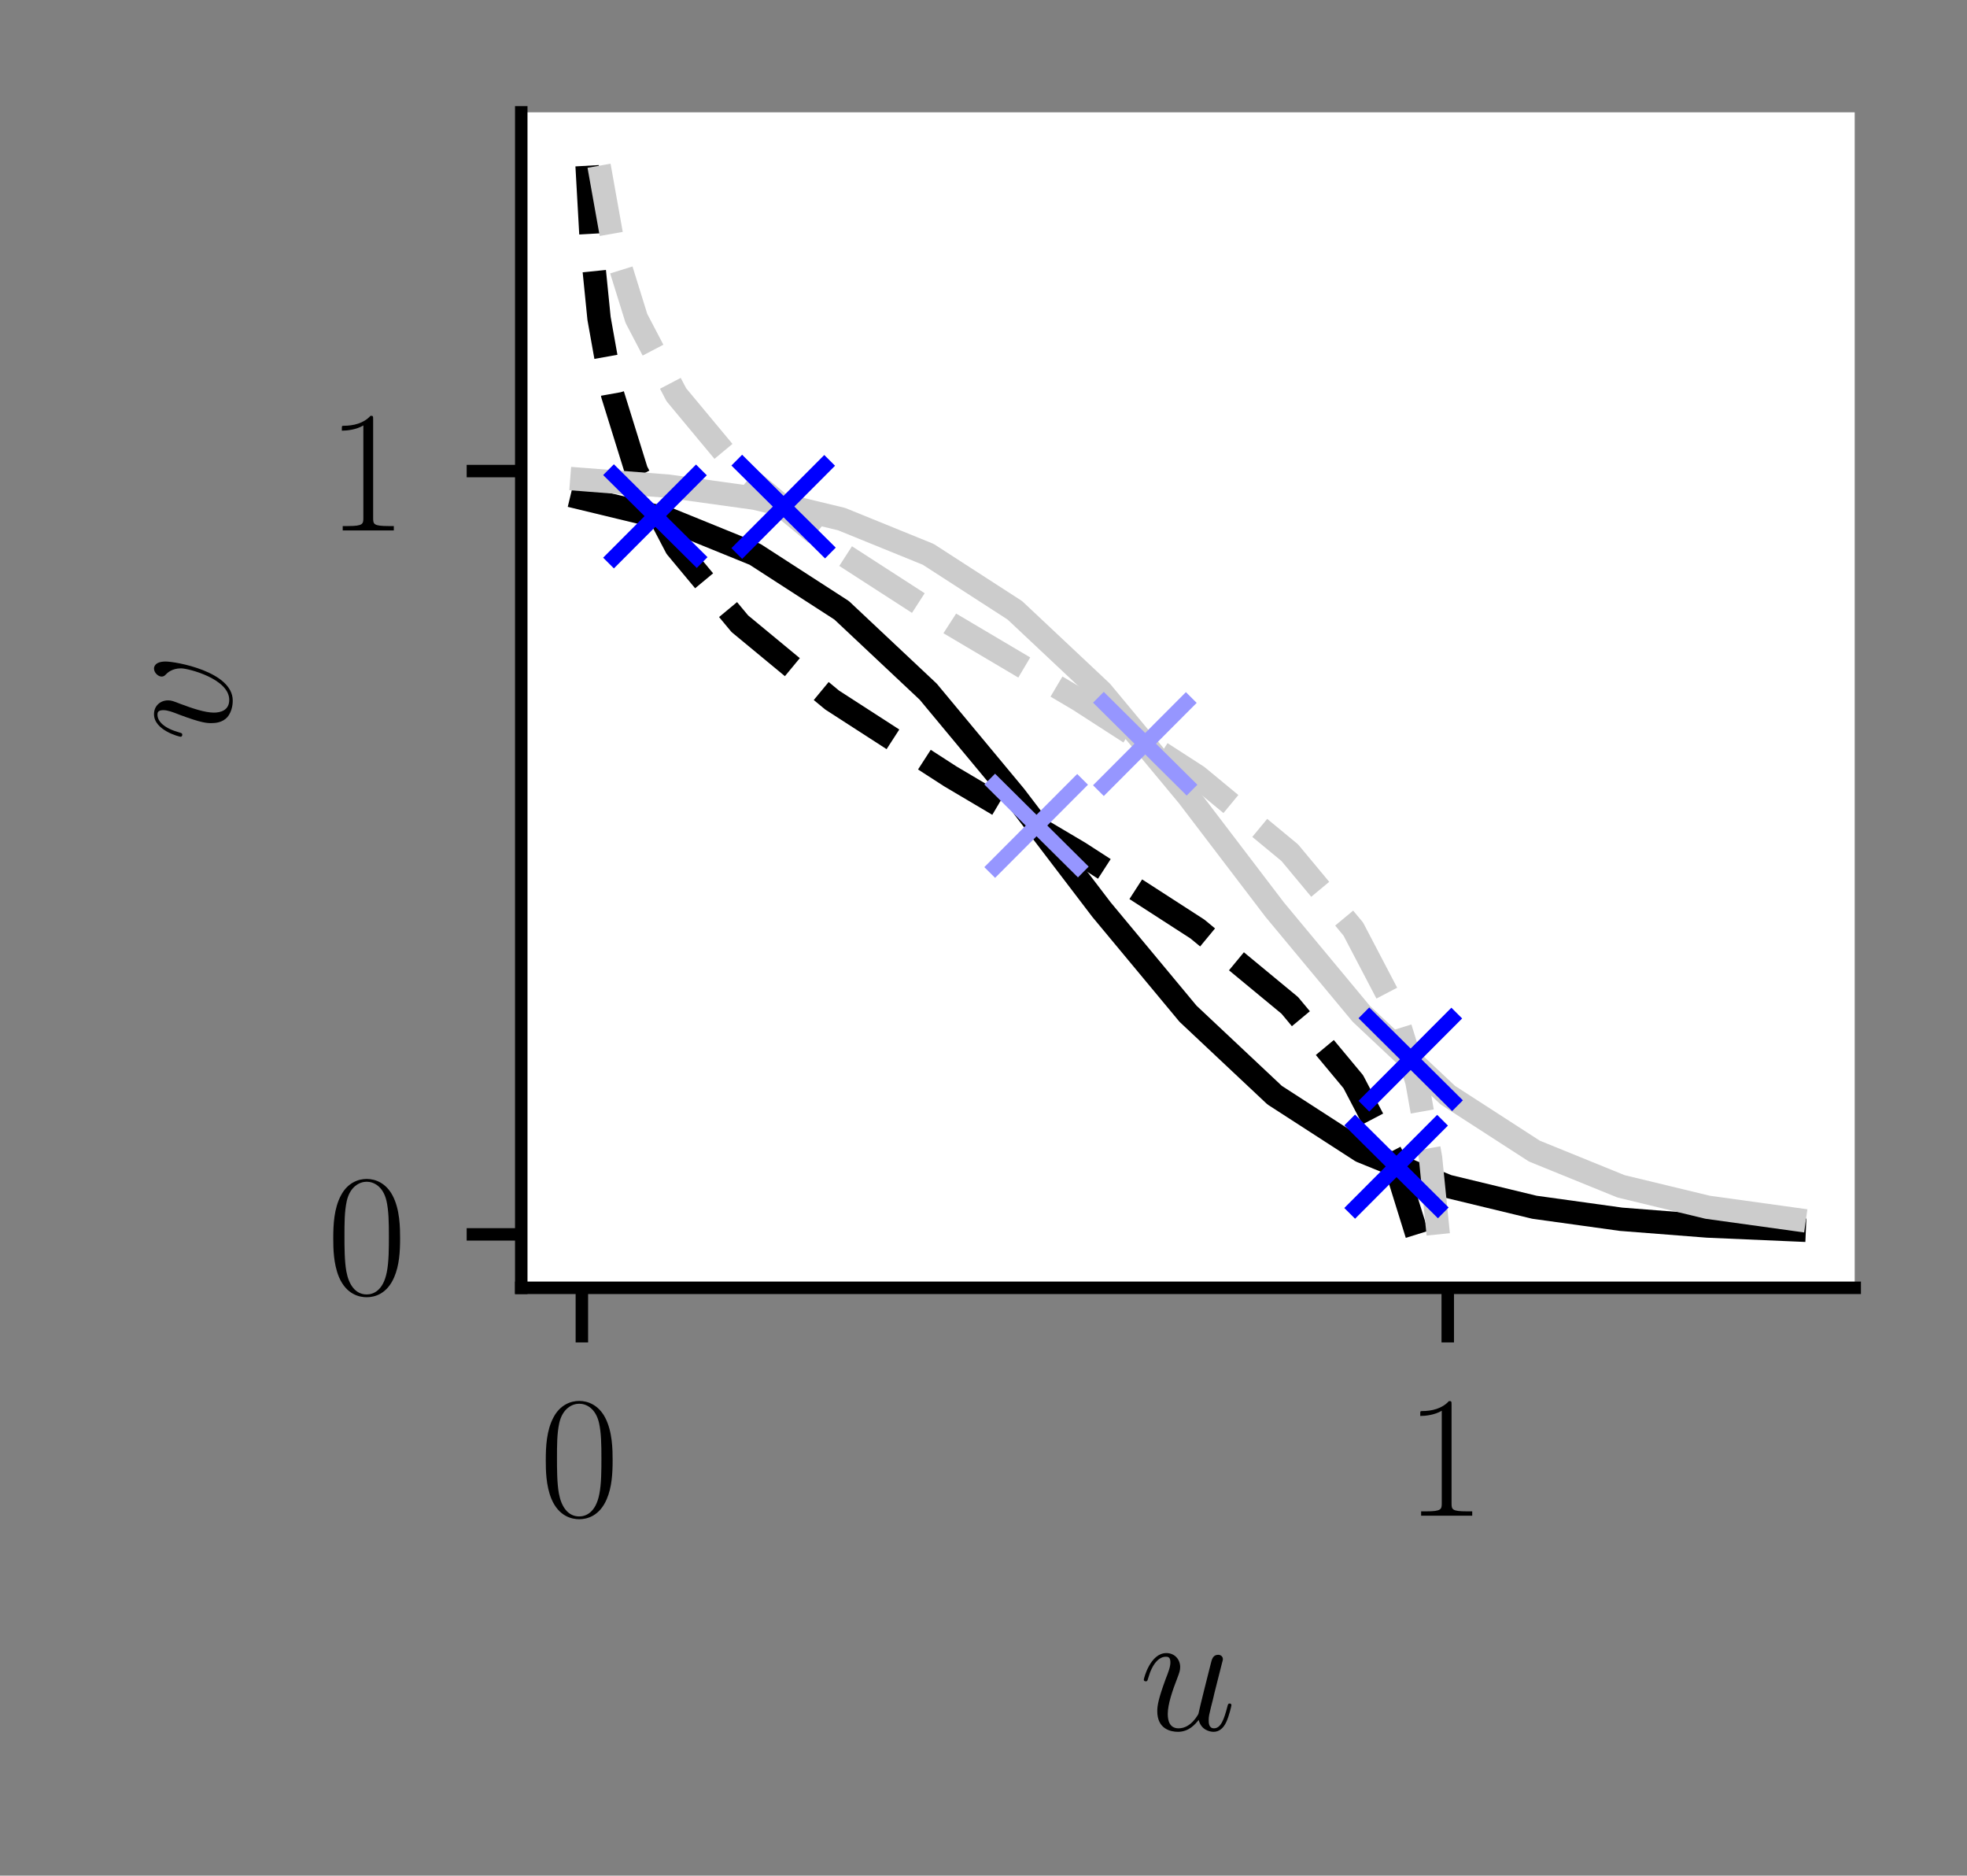 <?xml version="1.0" encoding="UTF-8" standalone="no"?>
<svg
   xmlns:dc="http://purl.org/dc/elements/1.1/"
   xmlns:cc="http://creativecommons.org/ns#"
   xmlns:rdf="http://www.w3.org/1999/02/22-rdf-syntax-ns#"
   xmlns:svg="http://www.w3.org/2000/svg"
   xmlns="http://www.w3.org/2000/svg"
   xmlns:xlink="http://www.w3.org/1999/xlink"
   xmlns:sodipodi="http://sodipodi.sourceforge.net/DTD/sodipodi-0.dtd"
   xmlns:inkscape="http://www.inkscape.org/namespaces/inkscape"
   width="126.116pt"
   height="120.24pt"
   viewBox="0 0 126.116 120.24"
   version="1.1"
   id="svg121"
   sodipodi:docname="nullclines_s.svg"
   inkscape:version="0.92.5 (2060ec1f9f, 2020-04-08)">
  <rect x="0" y="0" width="126.116" height="120.24" fill="#808080" stroke="none"/>
  <sodipodi:namedview
     pagecolor="#ffffff"
     bordercolor="#666666"
     borderopacity="1"
     objecttolerance="10"
     gridtolerance="10"
     guidetolerance="10"
     inkscape:pageopacity="0"
     inkscape:pageshadow="2"
     inkscape:window-width="1920"
     inkscape:window-height="1018"
     id="namedview123"
     showgrid="false"
     inkscape:zoom="4.1636028"
     inkscape:cx="28.673187"
     inkscape:cy="62.919132"
     inkscape:window-x="1920"
     inkscape:window-y="34"
     inkscape:window-maximized="1"
     inkscape:current-layer="svg121"
     showguides="false" />
  <defs
     id="defs6">
    <style
       type="text/css"
       id="style4">*{stroke-linejoin: round; stroke-linecap: butt}</style>
    <clipPath
       id="p5761100304-3">
      <rect
         x="33.421"
         y="7.2"
         width="85.496"
         height="75.358"
         id="rect116-6" />
    </clipPath>
    <path
       id="me8a1948bab-3"
       d="m -3,3 6,-6 m -6,0 6,6"
       style="stroke:#ff0000;stroke-linecap:butt;stroke-linejoin:round"
       inkscape:connector-curvature="0" />
    <defs
       id="defs101-5">
      <path
         inkscape:connector-curvature="0"
         style="stroke:#ff0000;stroke-linecap:butt;stroke-linejoin:round"
         d="m -3,3 6,-6 m -6,0 6,6"
         id="path1096" />
    </defs>
    <clipPath
       id="p5761100304-2">
      <rect
         x="33.421"
         y="7.2"
         width="85.496"
         height="75.358"
         id="rect116-9" />
    </clipPath>
    <path
       id="me8a1948bab-7"
       d="m -3,3 6,-6 m -6,0 6,6"
       style="stroke:#ff0000;stroke-linecap:butt;stroke-linejoin:round"
       inkscape:connector-curvature="0" />
  </defs>
  <g
     style="stroke-linecap:butt;stroke-linejoin:round"
     id="patch_1">
    <path
       inkscape:connector-curvature="0"
       id="path8"
       style="fill:none;stroke-linecap:butt;stroke-linejoin:round"
       d="M 0,120.24 H 126.116 V 0 H 0 Z" />
  </g>
  <g
     id="patch_2"
     style="stroke-linecap:butt;stroke-linejoin:round">
    <path
       d="M 33.421,82.558 H 118.916 V 7.2 H 33.421 Z"
       style="fill:#ffffff;stroke-linecap:butt;stroke-linejoin:round"
       id="path11"
       inkscape:connector-curvature="0" />
  </g>
  <g
     id="matplotlib.axis_1"
     style="stroke-linecap:butt;stroke-linejoin:round">
    <g
       id="xtick_1"
       style="stroke-linecap:butt;stroke-linejoin:round">
      <g
         id="line2d_1"
         style="stroke-linecap:butt;stroke-linejoin:round">
        <defs
           id="defs15">
          <path
             id="m6d97e2dfc5"
             d="M 0,0 V 3.5"
             style="stroke:#000000;stroke-width:0.8;stroke-linecap:butt;stroke-linejoin:round"
             inkscape:connector-curvature="0" />
        </defs>
        <g
           id="g19"
           style="stroke-linecap:butt;stroke-linejoin:round">
          <use
             xlink:href="#m6d97e2dfc5"
             x="37.307"
             y="82.558"
             style="stroke:#000000;stroke-width:0.8;stroke-linecap:butt;stroke-linejoin:round"
             id="use17"
             width="100%"
             height="100%" />
        </g>
      </g>
      <g
         id="text_1"
         style="stroke-linecap:butt;stroke-linejoin:round">
        <!-- $\mathdefault{0}$ -->
        <g
           transform="matrix(0.11,0,0,-0.11,34.567,97.168)"
           id="g27"
           style="stroke-linecap:butt;stroke-linejoin:round">
          <defs
             id="defs23">
            <path
               id="CMR17-30"
               d="m 2688,2025 c 0,391 -6,1055 -275,1566 -237,448 -615,607 -947,607 -308,0 -698,-140 -941,-601 C 269,3118 243,2524 243,2025 c 0,-364 7,-919 205,-1406 275,-658 768,-747 1018,-747 294,0 742,121 1004,728 192,442 218,959 218,1425 z M 1466,-26 c -410,0 -653,351 -743,838 -70,376 -70,926 -70,1284 0,492 0,901 83,1291 122,542 480,709 730,709 262,0 601,-173 723,-696 83,-364 89,-793 89,-1304 0,-416 0,-927 -76,-1304 C 2067,95 1690,-26 1466,-26 Z"
               transform="scale(0.016)"
               inkscape:connector-curvature="0"
               style="stroke-linecap:butt;stroke-linejoin:round" />
          </defs>
          <use
             xlink:href="#CMR17-30"
             transform="scale(0.996)"
             id="use25"
             style="stroke-linecap:butt;stroke-linejoin:round"
             x="0"
             y="0"
             width="100%"
             height="100%" />
        </g>
      </g>
    </g>
    <g
       id="xtick_2"
       style="stroke-linecap:butt;stroke-linejoin:round">
      <g
         id="line2d_2"
         style="stroke-linecap:butt;stroke-linejoin:round">
        <g
           id="g33"
           style="stroke-linecap:butt;stroke-linejoin:round">
          <use
             xlink:href="#m6d97e2dfc5"
             x="92.824"
             y="82.558"
             style="stroke:#000000;stroke-width:0.8;stroke-linecap:butt;stroke-linejoin:round"
             id="use31"
             width="100%"
             height="100%" />
        </g>
      </g>
      <g
         id="text_2"
         style="stroke-linecap:butt;stroke-linejoin:round">
        <!-- $\mathdefault{1}$ -->
        <g
           transform="matrix(0.11,0,0,-0.11,90.084,97.168)"
           id="g41"
           style="stroke-linecap:butt;stroke-linejoin:round">
          <defs
             id="defs37">
            <path
               id="CMR17-31"
               d="m 1702,4058 c 0,134 -6,134 -96,134 -249,-276 -627,-365 -985,-365 -19,0 -51,0 -58,-19 -6,-13 -6,-26 -6,-160 198,0 531,38 787,191 V 461 C 1344,236 1331,160 781,160 H 589 V 0 c 307,0 627,0 934,0 307,0 627,0 935,0 v 160 h -192 c -551,0 -564,70 -564,298 z"
               transform="scale(0.016)"
               inkscape:connector-curvature="0"
               style="stroke-linecap:butt;stroke-linejoin:round" />
          </defs>
          <use
             xlink:href="#CMR17-31"
             transform="scale(0.996)"
             id="use39"
             style="stroke-linecap:butt;stroke-linejoin:round"
             x="0"
             y="0"
             width="100%"
             height="100%" />
        </g>
      </g>
    </g>
    <g
       id="text_3"
       style="stroke-linecap:butt;stroke-linejoin:round">
      <!-- $u$ -->
      <g
         transform="matrix(0.11,0,0,-0.11,73.032,110.909)"
         id="g50"
         style="stroke-linecap:butt;stroke-linejoin:round">
        <defs
           id="defs46">
          <path
             id="CMMI12-75"
             d="m 2182,370 c 84,-357 391,-434 544,-434 205,0 359,134 461,351 109,230 192,607 192,626 0,32 -25,58 -64,58 -57,0 -64,-32 -89,-128 C 3110,402 2995,64 2739,64 c -192,0 -192,211 -192,294 0,147 19,210 83,479 45,172 90,344 128,523 l 263,1041 c 45,160 45,173 45,192 0,96 -77,160 -173,160 -186,0 -231,-160 -269,-320 -64,-249 -410,-1622 -454,-1845 -7,0 -256,-524 -724,-524 -332,0 -396,287 -396,524 0,364 179,874 345,1302 77,205 109,288 109,415 0,275 -198,511 -506,511 -588,0 -825,-926 -825,-977 0,-25 25,-57 70,-57 58,0 64,25 90,114 153,545 403,786 646,786 64,0 167,0 167,-204 0,-166 -71,-351 -167,-594 C 698,1124 666,881 666,690 c 0,-652 492,-754 755,-754 409,0 633,281 761,434 z"
             transform="scale(0.016)"
             inkscape:connector-curvature="0"
             style="stroke-linecap:butt;stroke-linejoin:round" />
        </defs>
        <use
           xlink:href="#CMMI12-75"
           transform="scale(0.996)"
           id="use48"
           style="stroke-linecap:butt;stroke-linejoin:round"
           x="0"
           y="0"
           width="100%"
           height="100%" />
      </g>
    </g>
  </g>
  <g
     id="matplotlib.axis_2"
     style="stroke-linecap:butt;stroke-linejoin:round">
    <g
       id="ytick_1"
       style="stroke-linecap:butt;stroke-linejoin:round">
      <g
         id="line2d_3"
         style="stroke-linecap:butt;stroke-linejoin:round">
        <defs
           id="defs55">
          <path
             id="mc62d45f734"
             d="M 0,0 H -3.5"
             style="stroke:#000000;stroke-width:0.8;stroke-linecap:butt;stroke-linejoin:round"
             inkscape:connector-curvature="0" />
        </defs>
        <g
           id="g59"
           style="stroke-linecap:butt;stroke-linejoin:round">
          <use
             xlink:href="#mc62d45f734"
             x="33.421"
             y="79.132"
             style="stroke:#000000;stroke-width:0.8;stroke-linecap:butt;stroke-linejoin:round"
             id="use57"
             width="100%"
             height="100%" />
        </g>
      </g>
      <g
         id="text_4"
         style="stroke-linecap:butt;stroke-linejoin:round">
        <!-- $\mathdefault{0}$ -->
        <g
           transform="matrix(0.11,0,0,-0.11,20.941,82.937)"
           id="g64"
           style="stroke-linecap:butt;stroke-linejoin:round">
          <use
             xlink:href="#CMR17-30"
             transform="scale(0.996)"
             id="use62"
             style="stroke-linecap:butt;stroke-linejoin:round"
             x="0"
             y="0"
             width="100%"
             height="100%" />
        </g>
      </g>
    </g>
    <g
       id="ytick_2"
       style="stroke-linecap:butt;stroke-linejoin:round">
      <g
         id="line2d_4"
         style="stroke-linecap:butt;stroke-linejoin:round">
        <g
           id="g70"
           style="stroke-linecap:butt;stroke-linejoin:round">
          <use
             xlink:href="#mc62d45f734"
             x="33.421"
             y="30.199"
             style="stroke:#000000;stroke-width:0.8;stroke-linecap:butt;stroke-linejoin:round"
             id="use68"
             width="100%"
             height="100%" />
        </g>
      </g>
      <g
         id="text_5"
         style="stroke-linecap:butt;stroke-linejoin:round">
        <!-- $\mathdefault{1}$ -->
        <g
           transform="matrix(0.11,0,0,-0.11,20.941,34.004)"
           id="g75"
           style="stroke-linecap:butt;stroke-linejoin:round">
          <use
             xlink:href="#CMR17-31"
             transform="scale(0.996)"
             id="use73"
             style="stroke-linecap:butt;stroke-linejoin:round"
             x="0"
             y="0"
             width="100%"
             height="100%" />
        </g>
      </g>
    </g>
    <g
       id="text_6"
       style="stroke-linecap:butt;stroke-linejoin:round">
      <!-- $v$ -->
      <g
         transform="matrix(0,-0.11,-0.11,0,14.81,47.535)"
         id="g84"
         style="stroke-linecap:butt;stroke-linejoin:round">
        <defs
           id="defs80">
          <path
             id="CMMI12-76"
             d="m 2925,2389 c 0,402 -205,427 -256,427 -154,0 -295,-153 -295,-281 0,-76 45,-121 71,-146 64,-58 230,-230 230,-562 0,-269 -384,-1763 -1152,-1763 -390,0 -467,326 -467,562 0,319 147,766 320,1226 102,262 128,326 128,453 0,269 -192,511 -506,511 -588,0 -825,-926 -825,-977 0,-25 25,-57 70,-57 58,0 64,25 90,115 153,549 403,792 646,792 58,0 167,0 167,-211 0,-166 -71,-351 -167,-594 C 672,1067 672,869 672,715 c 0,-140 19,-402 218,-581 230,-198 550,-198 608,-198 1062,0 1427,2088 1427,2453 z"
             transform="scale(0.016)"
             inkscape:connector-curvature="0"
             style="stroke-linecap:butt;stroke-linejoin:round" />
        </defs>
        <use
           xlink:href="#CMMI12-76"
           transform="scale(0.996)"
           id="use82"
           style="stroke-linecap:butt;stroke-linejoin:round"
           x="0"
           y="0"
           width="100%"
           height="100%" />
      </g>
    </g>
  </g>
  <g
     id="line2d_5"
     style="stroke-linecap:butt;stroke-linejoin:round">
    <path
       d="m 37.307,31.939 5.552,1.341 5.552,2.257 5.552,3.588 5.552,5.218 5.552,6.68 5.552,7.285 5.552,6.68 5.552,5.218 5.552,3.588 5.552,2.257 5.552,1.341 5.552,0.77 5.552,0.433 5.552,0.241"
       clip-path="url(#p5761100304)"
       style="fill:none;stroke:#000000;stroke-width:1.5;stroke-linecap:square;stroke-linejoin:round"
       id="path88"
       inkscape:connector-curvature="0" />
  </g>
  <g
     id="line2d_6"
     style="stroke-linecap:butt;stroke-linejoin:round">
    <path
       d="M 90.849,79.132 89.327,74.239 86.767,69.345 82.696,64.452 76.776,59.559 69.198,54.665 60.932,49.772 53.354,44.879 47.435,39.985 43.364,35.092 40.803,30.199 39.282,25.305 38.408,20.412 37.917,15.519 37.643,10.625"
       clip-path="url(#p5761100304)"
       style="fill:none;stroke:#000000;stroke-width:1.5;stroke-linecap:butt;stroke-linejoin:round;stroke-dasharray:5.55, 2.4;stroke-dashoffset:0"
       id="path91"
       inkscape:connector-curvature="0" />
  </g>
  <g
     id="line2d_7"
     style="stroke-linecap:butt;stroke-linejoin:round">
    <path
       d="m 37.307,30.736 5.552,0.433 5.552,0.77 5.552,1.341 5.552,2.257 5.552,3.588 5.552,5.218 5.552,6.68 5.552,7.285 5.552,6.68 5.552,5.218 5.552,3.588 5.552,2.257 5.552,1.341 5.552,0.77"
       clip-path="url(#p5761100304)"
       style="fill:none;stroke:#cccccc;stroke-width:1.5;stroke-linecap:square;stroke-linejoin:round"
       id="path94"
       inkscape:connector-curvature="0" />
  </g>
  <g
     id="line2d_8"
     style="stroke-linecap:butt;stroke-linejoin:round">
    <path
       d="M 92.214,79.132 91.722,74.239 90.849,69.345 89.327,64.452 86.767,59.559 82.696,54.665 76.776,49.772 69.198,44.879 60.932,39.985 53.354,35.092 47.435,30.199 43.364,25.305 40.803,20.412 39.282,15.519 38.408,10.625"
       clip-path="url(#p5761100304)"
       style="fill:none;stroke:#cccccc;stroke-width:1.5;stroke-linecap:butt;stroke-linejoin:round;stroke-dasharray:5.55, 2.4;stroke-dashoffset:0"
       id="path97"
       inkscape:connector-curvature="0" />
  </g>
  <g
     id="patch_3"
     style="stroke-linecap:butt;stroke-linejoin:round">
    <path
       d="M 33.421,82.558 V 7.2"
       style="fill:none;stroke:#000000;stroke-width:0.8;stroke-linecap:square;stroke-linejoin:miter"
       id="path108"
       inkscape:connector-curvature="0" />
  </g>
  <g
     id="patch_4"
     style="stroke-linecap:butt;stroke-linejoin:round">
    <path
       d="M 33.421,82.558 H 118.916"
       style="fill:none;stroke:#000000;stroke-width:0.8;stroke-linecap:square;stroke-linejoin:miter"
       id="path111"
       inkscape:connector-curvature="0" />
  </g>
  <defs
     id="defs119">
    <clipPath
       id="p5761100304">
      <rect
         x="33.421"
         y="7.2"
         width="85.496"
         height="75.358"
         id="rect116" />
    </clipPath>
  </defs>
  <path
     style="fill:#0000ff;stroke:#9696ff;stroke-width:0.975;stroke-linecap:butt;stroke-linejoin:miter;stroke-miterlimit:4;stroke-dasharray:none;stroke-opacity:1"
     d="m 63.456,49.946 6.002,5.955"
     id="path1115"
     inkscape:connector-curvature="0" />
  <path
     style="fill:#0000ff;stroke:#9696ff;stroke-width:0.975;stroke-linecap:butt;stroke-linejoin:miter;stroke-miterlimit:4;stroke-dasharray:none;stroke-opacity:1"
     d="m 63.456,55.933 5.955,-5.971"
     id="path1117"
     inkscape:connector-curvature="0" />
  <path
     style="fill:#0000ff;stroke:#9696ff;stroke-width:0.975;stroke-linecap:butt;stroke-linejoin:miter;stroke-miterlimit:4;stroke-dasharray:none;stroke-opacity:1"
     d="m 70.426,44.699 6.002,5.955"
     id="path1115-6"
     inkscape:connector-curvature="0" />
  <path
     style="fill:#0000ff;stroke:#9696ff;stroke-width:0.975;stroke-linecap:butt;stroke-linejoin:miter;stroke-miterlimit:4;stroke-dasharray:none;stroke-opacity:1"
     d="m 70.426,50.686 5.955,-5.971"
     id="path1117-0"
     inkscape:connector-curvature="0" />
  <path
     style="fill:none;stroke:#0000ff;stroke-width:0.975;stroke-linecap:butt;stroke-linejoin:miter;stroke-miterlimit:4;stroke-dasharray:none;stroke-opacity:1;fill-opacity:0"
     d="m 47.239,29.498 6.002,5.955"
     id="path1115-6-6"
     inkscape:connector-curvature="0" />
  <path
     style="fill:none;stroke:#0000ff;stroke-width:0.975;stroke-linecap:butt;stroke-linejoin:miter;stroke-miterlimit:4;stroke-dasharray:none;stroke-opacity:1;fill-opacity:0"
     d="m 47.239,35.484 5.955,-5.971"
     id="path1117-0-7"
     inkscape:connector-curvature="0" />
  <path
     style="fill:none;stroke:#0000ff;stroke-width:0.975;stroke-linecap:butt;stroke-linejoin:miter;stroke-miterlimit:4;stroke-dasharray:none;stroke-opacity:1;fill-opacity:0"
     d="m 39.016,30.109 6.002,5.955"
     id="path1115-6-3"
     inkscape:connector-curvature="0" />
  <path
     style="fill:none;stroke:#0000ff;stroke-width:0.975;stroke-linecap:butt;stroke-linejoin:miter;stroke-miterlimit:4;stroke-dasharray:none;stroke-opacity:1;fill-opacity:0"
     d="m 39.016,36.095 5.955,-5.971"
     id="path1117-0-5"
     inkscape:connector-curvature="0" />
  <path
     style="fill:none;stroke:#0000ff;stroke-width:0.975;stroke-linecap:butt;stroke-linejoin:miter;stroke-miterlimit:4;stroke-dasharray:none;stroke-opacity:1;fill-opacity:0"
     d="m 86.536,71.799 6.002,5.955"
     id="path1115-6-2"
     inkscape:connector-curvature="0" />
  <path
     style="fill:none;stroke:#0000ff;stroke-width:0.975;stroke-linecap:butt;stroke-linejoin:miter;stroke-miterlimit:4;stroke-dasharray:none;stroke-opacity:1;fill-opacity:0"
     d="m 86.536,77.785 5.955,-5.971"
     id="path1117-0-9"
     inkscape:connector-curvature="0" />
  <path
     style="fill:none;stroke:#0000ff;stroke-width:0.975;stroke-linecap:butt;stroke-linejoin:miter;stroke-miterlimit:4;stroke-dasharray:none;stroke-opacity:1;fill-opacity:0"
     d="m 87.447,64.929 6.002,5.955"
     id="path1115-6-27"
     inkscape:connector-curvature="0" />
  <path
     style="fill:none;stroke:#0000ff;stroke-width:0.975;stroke-linecap:butt;stroke-linejoin:miter;stroke-miterlimit:4;stroke-dasharray:none;stroke-opacity:1;fill-opacity:0"
     d="m 87.447,70.916 5.955,-5.971"
     id="path1117-0-0"
     inkscape:connector-curvature="0" />
</svg>
